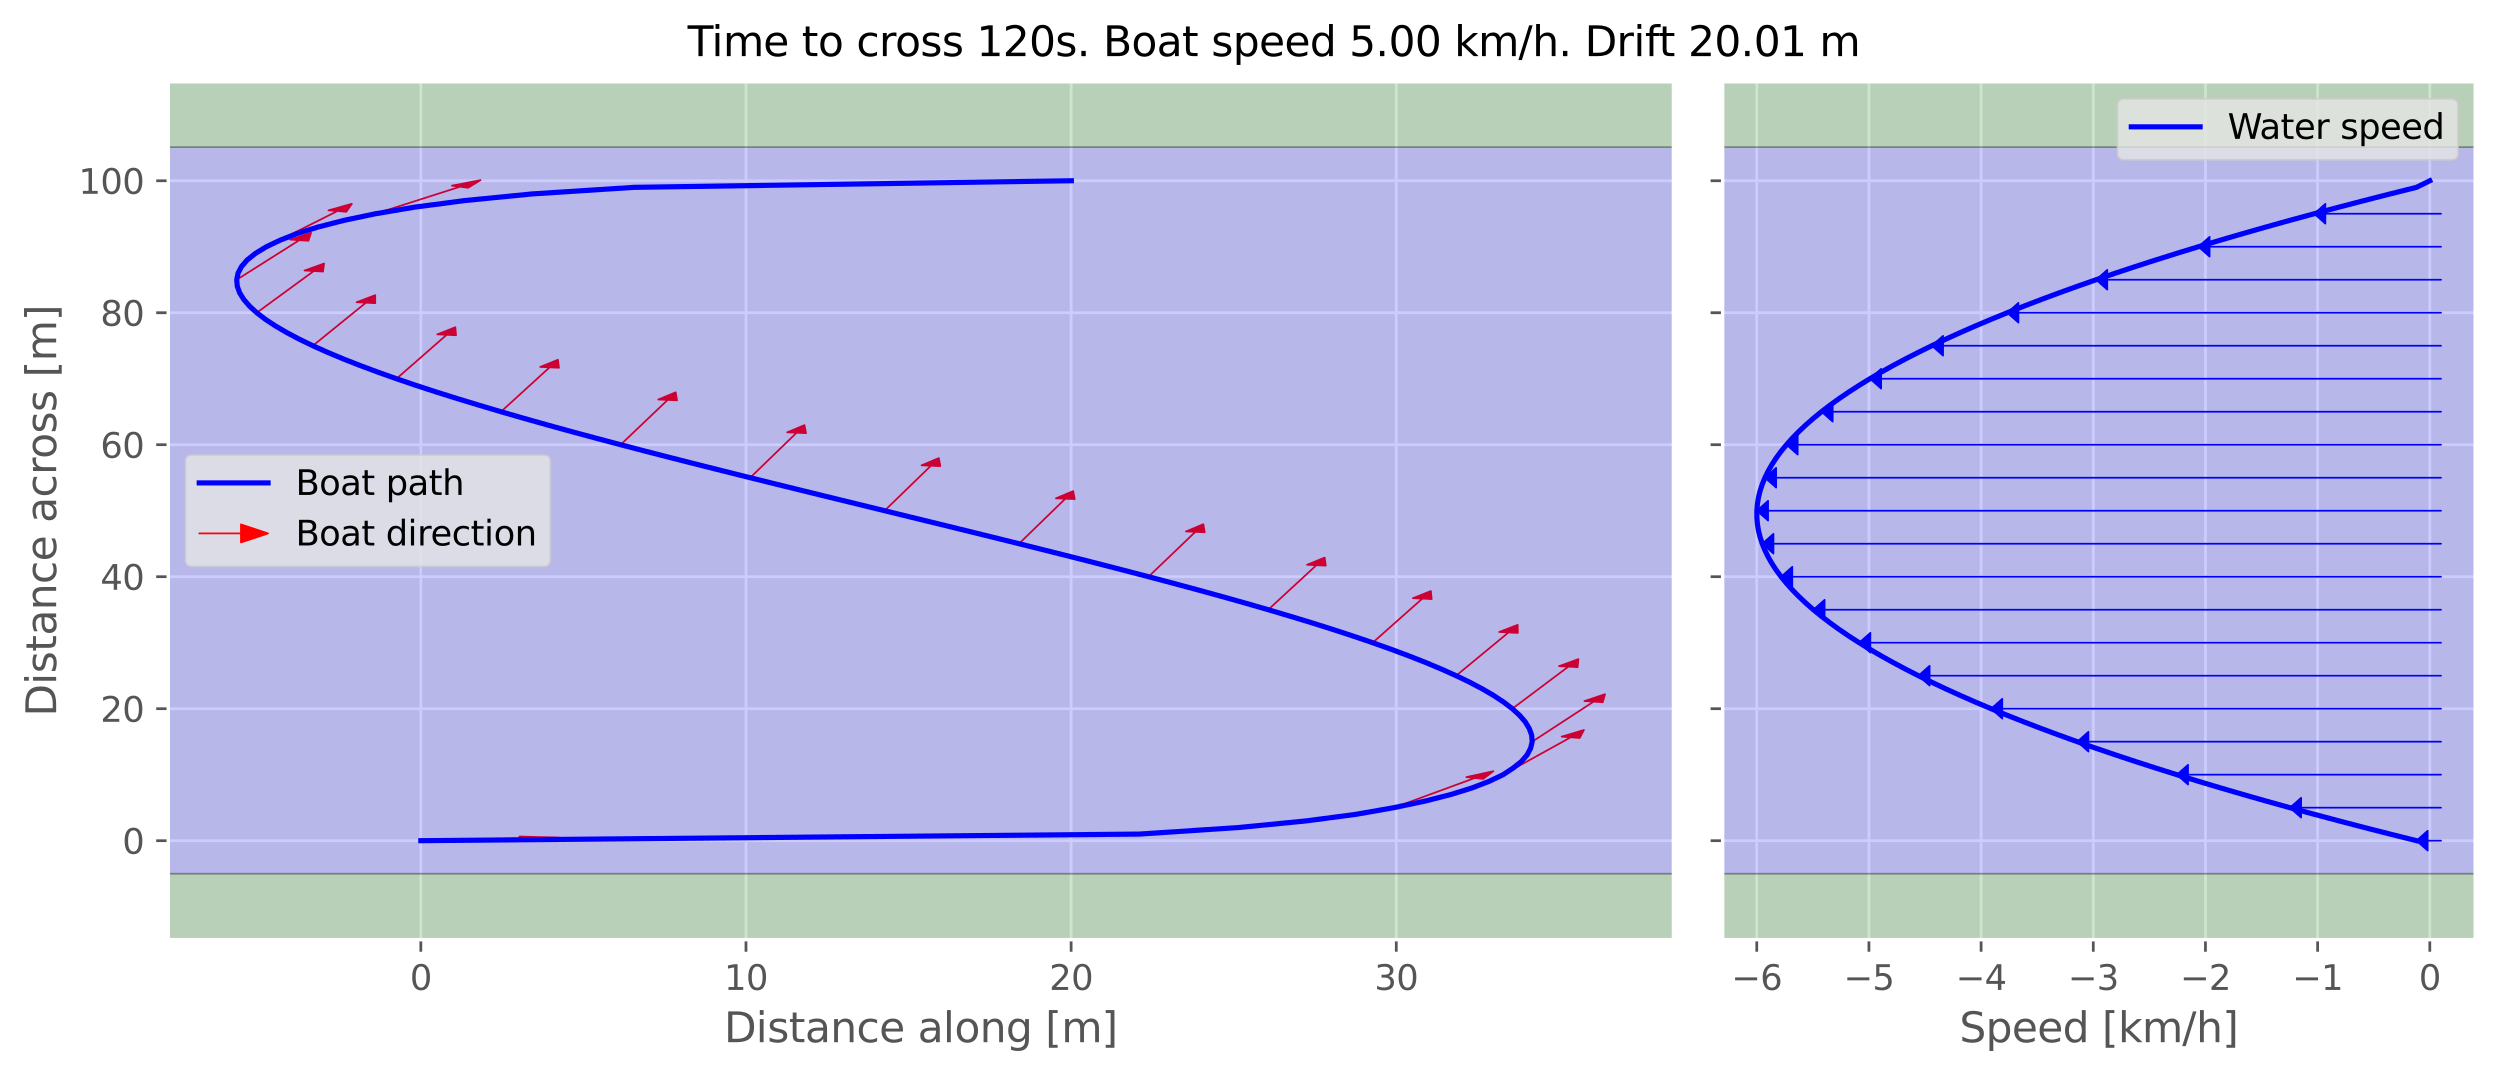 <?xml version="1.0" encoding="utf-8" standalone="no"?>
<!DOCTYPE svg PUBLIC "-//W3C//DTD SVG 1.1//EN"
  "http://www.w3.org/Graphics/SVG/1.1/DTD/svg11.dtd">
<svg xmlns:xlink="http://www.w3.org/1999/xlink" width="726.531pt" height="312.572pt" viewBox="0 0 726.531 312.572" xmlns="http://www.w3.org/2000/svg" version="1.1">
 <defs>
  <style type="text/css">*{stroke-linejoin: round; stroke-linecap: butt}</style>
 </defs>
 <g id="figure_1">
  <g id="patch_1">
   <path d="M 0 312.572 
L 726.531 312.572 
L 726.531 0 
L 0 0 
z
" style="fill: #ffffff"/>
  </g>
  <g id="axes_1">
   <g id="patch_2">
    <path d="M 48.901 273.08 
L 486.321 273.08 
L 486.321 23.76 
L 48.901 23.76 
z
" style="fill: #e5e5e5"/>
   </g>
   <g id="matplotlib.axis_1">
    <g id="xtick_1">
     <g id="line2d_1">
      <path d="M 122.298 273.08 
L 122.298 23.76 
" clip-path="url(#p0be955687f)" style="fill: none; stroke: #ffffff; stroke-width: 0.8; stroke-linecap: square"/>
     </g>
     <g id="line2d_2">
      <defs>
       <path id="m64c117b168" d="M 0 0 
L 0 3.5 
" style="stroke: #555555; stroke-width: 0.8"/>
      </defs>
      <g>
       <use xlink:href="#m64c117b168" x="122.298" y="273.08" style="fill: #555555; stroke: #555555; stroke-width: 0.8"/>
      </g>
     </g>
     <g id="text_1">
      <!-- 0 -->
      <g style="fill: #555555" transform="translate(119.117 287.678) scale(0.1 -0.1)">
       <defs>
        <path id="DejaVuSans-30" d="M 2034 4250 
Q 1547 4250 1301 3770 
Q 1056 3291 1056 2328 
Q 1056 1369 1301 889 
Q 1547 409 2034 409 
Q 2525 409 2770 889 
Q 3016 1369 3016 2328 
Q 3016 3291 2770 3770 
Q 2525 4250 2034 4250 
z
M 2034 4750 
Q 2819 4750 3233 4129 
Q 3647 3509 3647 2328 
Q 3647 1150 3233 529 
Q 2819 -91 2034 -91 
Q 1250 -91 836 529 
Q 422 1150 422 2328 
Q 422 3509 836 4129 
Q 1250 4750 2034 4750 
z
" transform="scale(0.016)"/>
       </defs>
       <use xlink:href="#DejaVuSans-30"/>
      </g>
     </g>
    </g>
    <g id="xtick_2">
     <g id="line2d_3">
      <path d="M 216.79 273.08 
L 216.79 23.76 
" clip-path="url(#p0be955687f)" style="fill: none; stroke: #ffffff; stroke-width: 0.8; stroke-linecap: square"/>
     </g>
     <g id="line2d_4">
      <g>
       <use xlink:href="#m64c117b168" x="216.79" y="273.08" style="fill: #555555; stroke: #555555; stroke-width: 0.8"/>
      </g>
     </g>
     <g id="text_2">
      <!-- 10 -->
      <g style="fill: #555555" transform="translate(210.428 287.678) scale(0.1 -0.1)">
       <defs>
        <path id="DejaVuSans-31" d="M 794 531 
L 1825 531 
L 1825 4091 
L 703 3866 
L 703 4441 
L 1819 4666 
L 2450 4666 
L 2450 531 
L 3481 531 
L 3481 0 
L 794 0 
L 794 531 
z
" transform="scale(0.016)"/>
       </defs>
       <use xlink:href="#DejaVuSans-31"/>
       <use xlink:href="#DejaVuSans-30" x="63.623"/>
      </g>
     </g>
    </g>
    <g id="xtick_3">
     <g id="line2d_5">
      <path d="M 311.282 273.08 
L 311.282 23.76 
" clip-path="url(#p0be955687f)" style="fill: none; stroke: #ffffff; stroke-width: 0.8; stroke-linecap: square"/>
     </g>
     <g id="line2d_6">
      <g>
       <use xlink:href="#m64c117b168" x="311.282" y="273.08" style="fill: #555555; stroke: #555555; stroke-width: 0.8"/>
      </g>
     </g>
     <g id="text_3">
      <!-- 20 -->
      <g style="fill: #555555" transform="translate(304.92 287.678) scale(0.1 -0.1)">
       <defs>
        <path id="DejaVuSans-32" d="M 1228 531 
L 3431 531 
L 3431 0 
L 469 0 
L 469 531 
Q 828 903 1448 1529 
Q 2069 2156 2228 2338 
Q 2531 2678 2651 2914 
Q 2772 3150 2772 3378 
Q 2772 3750 2511 3984 
Q 2250 4219 1831 4219 
Q 1534 4219 1204 4116 
Q 875 4013 500 3803 
L 500 4441 
Q 881 4594 1212 4672 
Q 1544 4750 1819 4750 
Q 2544 4750 2975 4387 
Q 3406 4025 3406 3419 
Q 3406 3131 3298 2873 
Q 3191 2616 2906 2266 
Q 2828 2175 2409 1742 
Q 1991 1309 1228 531 
z
" transform="scale(0.016)"/>
       </defs>
       <use xlink:href="#DejaVuSans-32"/>
       <use xlink:href="#DejaVuSans-30" x="63.623"/>
      </g>
     </g>
    </g>
    <g id="xtick_4">
     <g id="line2d_7">
      <path d="M 405.774 273.08 
L 405.774 23.76 
" clip-path="url(#p0be955687f)" style="fill: none; stroke: #ffffff; stroke-width: 0.8; stroke-linecap: square"/>
     </g>
     <g id="line2d_8">
      <g>
       <use xlink:href="#m64c117b168" x="405.774" y="273.08" style="fill: #555555; stroke: #555555; stroke-width: 0.8"/>
      </g>
     </g>
     <g id="text_4">
      <!-- 30 -->
      <g style="fill: #555555" transform="translate(399.412 287.678) scale(0.1 -0.1)">
       <defs>
        <path id="DejaVuSans-33" d="M 2597 2516 
Q 3050 2419 3304 2112 
Q 3559 1806 3559 1356 
Q 3559 666 3084 287 
Q 2609 -91 1734 -91 
Q 1441 -91 1130 -33 
Q 819 25 488 141 
L 488 750 
Q 750 597 1062 519 
Q 1375 441 1716 441 
Q 2309 441 2620 675 
Q 2931 909 2931 1356 
Q 2931 1769 2642 2001 
Q 2353 2234 1838 2234 
L 1294 2234 
L 1294 2753 
L 1863 2753 
Q 2328 2753 2575 2939 
Q 2822 3125 2822 3475 
Q 2822 3834 2567 4026 
Q 2313 4219 1838 4219 
Q 1578 4219 1281 4162 
Q 984 4106 628 3988 
L 628 4550 
Q 988 4650 1302 4700 
Q 1616 4750 1894 4750 
Q 2613 4750 3031 4423 
Q 3450 4097 3450 3541 
Q 3450 3153 3228 2886 
Q 3006 2619 2597 2516 
z
" transform="scale(0.016)"/>
       </defs>
       <use xlink:href="#DejaVuSans-33"/>
       <use xlink:href="#DejaVuSans-30" x="63.623"/>
      </g>
     </g>
    </g>
    <g id="text_5">
     <!-- Distance along [m] -->
     <g style="fill: #555555" transform="translate(210.41 302.876) scale(0.12 -0.12)">
      <defs>
       <path id="DejaVuSans-44" d="M 1259 4147 
L 1259 519 
L 2022 519 
Q 2988 519 3436 956 
Q 3884 1394 3884 2338 
Q 3884 3275 3436 3711 
Q 2988 4147 2022 4147 
L 1259 4147 
z
M 628 4666 
L 1925 4666 
Q 3281 4666 3915 4102 
Q 4550 3538 4550 2338 
Q 4550 1131 3912 565 
Q 3275 0 1925 0 
L 628 0 
L 628 4666 
z
" transform="scale(0.016)"/>
       <path id="DejaVuSans-69" d="M 603 3500 
L 1178 3500 
L 1178 0 
L 603 0 
L 603 3500 
z
M 603 4863 
L 1178 4863 
L 1178 4134 
L 603 4134 
L 603 4863 
z
" transform="scale(0.016)"/>
       <path id="DejaVuSans-73" d="M 2834 3397 
L 2834 2853 
Q 2591 2978 2328 3040 
Q 2066 3103 1784 3103 
Q 1356 3103 1142 2972 
Q 928 2841 928 2578 
Q 928 2378 1081 2264 
Q 1234 2150 1697 2047 
L 1894 2003 
Q 2506 1872 2764 1633 
Q 3022 1394 3022 966 
Q 3022 478 2636 193 
Q 2250 -91 1575 -91 
Q 1294 -91 989 -36 
Q 684 19 347 128 
L 347 722 
Q 666 556 975 473 
Q 1284 391 1588 391 
Q 1994 391 2212 530 
Q 2431 669 2431 922 
Q 2431 1156 2273 1281 
Q 2116 1406 1581 1522 
L 1381 1569 
Q 847 1681 609 1914 
Q 372 2147 372 2553 
Q 372 3047 722 3315 
Q 1072 3584 1716 3584 
Q 2034 3584 2315 3537 
Q 2597 3491 2834 3397 
z
" transform="scale(0.016)"/>
       <path id="DejaVuSans-74" d="M 1172 4494 
L 1172 3500 
L 2356 3500 
L 2356 3053 
L 1172 3053 
L 1172 1153 
Q 1172 725 1289 603 
Q 1406 481 1766 481 
L 2356 481 
L 2356 0 
L 1766 0 
Q 1100 0 847 248 
Q 594 497 594 1153 
L 594 3053 
L 172 3053 
L 172 3500 
L 594 3500 
L 594 4494 
L 1172 4494 
z
" transform="scale(0.016)"/>
       <path id="DejaVuSans-61" d="M 2194 1759 
Q 1497 1759 1228 1600 
Q 959 1441 959 1056 
Q 959 750 1161 570 
Q 1363 391 1709 391 
Q 2188 391 2477 730 
Q 2766 1069 2766 1631 
L 2766 1759 
L 2194 1759 
z
M 3341 1997 
L 3341 0 
L 2766 0 
L 2766 531 
Q 2569 213 2275 61 
Q 1981 -91 1556 -91 
Q 1019 -91 701 211 
Q 384 513 384 1019 
Q 384 1609 779 1909 
Q 1175 2209 1959 2209 
L 2766 2209 
L 2766 2266 
Q 2766 2663 2505 2880 
Q 2244 3097 1772 3097 
Q 1472 3097 1187 3025 
Q 903 2953 641 2809 
L 641 3341 
Q 956 3463 1253 3523 
Q 1550 3584 1831 3584 
Q 2591 3584 2966 3190 
Q 3341 2797 3341 1997 
z
" transform="scale(0.016)"/>
       <path id="DejaVuSans-6e" d="M 3513 2113 
L 3513 0 
L 2938 0 
L 2938 2094 
Q 2938 2591 2744 2837 
Q 2550 3084 2163 3084 
Q 1697 3084 1428 2787 
Q 1159 2491 1159 1978 
L 1159 0 
L 581 0 
L 581 3500 
L 1159 3500 
L 1159 2956 
Q 1366 3272 1645 3428 
Q 1925 3584 2291 3584 
Q 2894 3584 3203 3211 
Q 3513 2838 3513 2113 
z
" transform="scale(0.016)"/>
       <path id="DejaVuSans-63" d="M 3122 3366 
L 3122 2828 
Q 2878 2963 2633 3030 
Q 2388 3097 2138 3097 
Q 1578 3097 1268 2742 
Q 959 2388 959 1747 
Q 959 1106 1268 751 
Q 1578 397 2138 397 
Q 2388 397 2633 464 
Q 2878 531 3122 666 
L 3122 134 
Q 2881 22 2623 -34 
Q 2366 -91 2075 -91 
Q 1284 -91 818 406 
Q 353 903 353 1747 
Q 353 2603 823 3093 
Q 1294 3584 2113 3584 
Q 2378 3584 2631 3529 
Q 2884 3475 3122 3366 
z
" transform="scale(0.016)"/>
       <path id="DejaVuSans-65" d="M 3597 1894 
L 3597 1613 
L 953 1613 
Q 991 1019 1311 708 
Q 1631 397 2203 397 
Q 2534 397 2845 478 
Q 3156 559 3463 722 
L 3463 178 
Q 3153 47 2828 -22 
Q 2503 -91 2169 -91 
Q 1331 -91 842 396 
Q 353 884 353 1716 
Q 353 2575 817 3079 
Q 1281 3584 2069 3584 
Q 2775 3584 3186 3129 
Q 3597 2675 3597 1894 
z
M 3022 2063 
Q 3016 2534 2758 2815 
Q 2500 3097 2075 3097 
Q 1594 3097 1305 2825 
Q 1016 2553 972 2059 
L 3022 2063 
z
" transform="scale(0.016)"/>
       <path id="DejaVuSans-20" transform="scale(0.016)"/>
       <path id="DejaVuSans-6c" d="M 603 4863 
L 1178 4863 
L 1178 0 
L 603 0 
L 603 4863 
z
" transform="scale(0.016)"/>
       <path id="DejaVuSans-6f" d="M 1959 3097 
Q 1497 3097 1228 2736 
Q 959 2375 959 1747 
Q 959 1119 1226 758 
Q 1494 397 1959 397 
Q 2419 397 2687 759 
Q 2956 1122 2956 1747 
Q 2956 2369 2687 2733 
Q 2419 3097 1959 3097 
z
M 1959 3584 
Q 2709 3584 3137 3096 
Q 3566 2609 3566 1747 
Q 3566 888 3137 398 
Q 2709 -91 1959 -91 
Q 1206 -91 779 398 
Q 353 888 353 1747 
Q 353 2609 779 3096 
Q 1206 3584 1959 3584 
z
" transform="scale(0.016)"/>
       <path id="DejaVuSans-67" d="M 2906 1791 
Q 2906 2416 2648 2759 
Q 2391 3103 1925 3103 
Q 1463 3103 1205 2759 
Q 947 2416 947 1791 
Q 947 1169 1205 825 
Q 1463 481 1925 481 
Q 2391 481 2648 825 
Q 2906 1169 2906 1791 
z
M 3481 434 
Q 3481 -459 3084 -895 
Q 2688 -1331 1869 -1331 
Q 1566 -1331 1297 -1286 
Q 1028 -1241 775 -1147 
L 775 -588 
Q 1028 -725 1275 -790 
Q 1522 -856 1778 -856 
Q 2344 -856 2625 -561 
Q 2906 -266 2906 331 
L 2906 616 
Q 2728 306 2450 153 
Q 2172 0 1784 0 
Q 1141 0 747 490 
Q 353 981 353 1791 
Q 353 2603 747 3093 
Q 1141 3584 1784 3584 
Q 2172 3584 2450 3431 
Q 2728 3278 2906 2969 
L 2906 3500 
L 3481 3500 
L 3481 434 
z
" transform="scale(0.016)"/>
       <path id="DejaVuSans-5b" d="M 550 4863 
L 1875 4863 
L 1875 4416 
L 1125 4416 
L 1125 -397 
L 1875 -397 
L 1875 -844 
L 550 -844 
L 550 4863 
z
" transform="scale(0.016)"/>
       <path id="DejaVuSans-6d" d="M 3328 2828 
Q 3544 3216 3844 3400 
Q 4144 3584 4550 3584 
Q 5097 3584 5394 3201 
Q 5691 2819 5691 2113 
L 5691 0 
L 5113 0 
L 5113 2094 
Q 5113 2597 4934 2840 
Q 4756 3084 4391 3084 
Q 3944 3084 3684 2787 
Q 3425 2491 3425 1978 
L 3425 0 
L 2847 0 
L 2847 2094 
Q 2847 2600 2669 2842 
Q 2491 3084 2119 3084 
Q 1678 3084 1418 2786 
Q 1159 2488 1159 1978 
L 1159 0 
L 581 0 
L 581 3500 
L 1159 3500 
L 1159 2956 
Q 1356 3278 1631 3431 
Q 1906 3584 2284 3584 
Q 2666 3584 2933 3390 
Q 3200 3197 3328 2828 
z
" transform="scale(0.016)"/>
       <path id="DejaVuSans-5d" d="M 1947 4863 
L 1947 -844 
L 622 -844 
L 622 -397 
L 1369 -397 
L 1369 4416 
L 622 4416 
L 622 4863 
L 1947 4863 
z
" transform="scale(0.016)"/>
      </defs>
      <use xlink:href="#DejaVuSans-44"/>
      <use xlink:href="#DejaVuSans-69" x="77.002"/>
      <use xlink:href="#DejaVuSans-73" x="104.785"/>
      <use xlink:href="#DejaVuSans-74" x="156.885"/>
      <use xlink:href="#DejaVuSans-61" x="196.094"/>
      <use xlink:href="#DejaVuSans-6e" x="257.373"/>
      <use xlink:href="#DejaVuSans-63" x="320.752"/>
      <use xlink:href="#DejaVuSans-65" x="375.732"/>
      <use xlink:href="#DejaVuSans-20" x="437.256"/>
      <use xlink:href="#DejaVuSans-61" x="469.043"/>
      <use xlink:href="#DejaVuSans-6c" x="530.322"/>
      <use xlink:href="#DejaVuSans-6f" x="558.105"/>
      <use xlink:href="#DejaVuSans-6e" x="619.287"/>
      <use xlink:href="#DejaVuSans-67" x="682.666"/>
      <use xlink:href="#DejaVuSans-20" x="746.143"/>
      <use xlink:href="#DejaVuSans-5b" x="777.93"/>
      <use xlink:href="#DejaVuSans-6d" x="816.943"/>
      <use xlink:href="#DejaVuSans-5d" x="914.355"/>
     </g>
    </g>
   </g>
   <g id="matplotlib.axis_2">
    <g id="ytick_1">
     <g id="line2d_9">
      <path d="M 48.901 244.312 
L 486.321 244.312 
" clip-path="url(#p0be955687f)" style="fill: none; stroke: #ffffff; stroke-width: 0.8; stroke-linecap: square"/>
     </g>
     <g id="line2d_10">
      <defs>
       <path id="m2082b0591f" d="M 0 0 
L -3.5 0 
" style="stroke: #555555; stroke-width: 0.8"/>
      </defs>
      <g>
       <use xlink:href="#m2082b0591f" x="48.901" y="244.312" style="fill: #555555; stroke: #555555; stroke-width: 0.8"/>
      </g>
     </g>
     <g id="text_6">
      <!-- 0 -->
      <g style="fill: #555555" transform="translate(35.539 248.112) scale(0.1 -0.1)">
       <use xlink:href="#DejaVuSans-30"/>
      </g>
     </g>
    </g>
    <g id="ytick_2">
     <g id="line2d_11">
      <path d="M 48.901 205.955 
L 486.321 205.955 
" clip-path="url(#p0be955687f)" style="fill: none; stroke: #ffffff; stroke-width: 0.8; stroke-linecap: square"/>
     </g>
     <g id="line2d_12">
      <g>
       <use xlink:href="#m2082b0591f" x="48.901" y="205.955" style="fill: #555555; stroke: #555555; stroke-width: 0.8"/>
      </g>
     </g>
     <g id="text_7">
      <!-- 20 -->
      <g style="fill: #555555" transform="translate(29.176 209.755) scale(0.1 -0.1)">
       <use xlink:href="#DejaVuSans-32"/>
       <use xlink:href="#DejaVuSans-30" x="63.623"/>
      </g>
     </g>
    </g>
    <g id="ytick_3">
     <g id="line2d_13">
      <path d="M 48.901 167.598 
L 486.321 167.598 
" clip-path="url(#p0be955687f)" style="fill: none; stroke: #ffffff; stroke-width: 0.8; stroke-linecap: square"/>
     </g>
     <g id="line2d_14">
      <g>
       <use xlink:href="#m2082b0591f" x="48.901" y="167.598" style="fill: #555555; stroke: #555555; stroke-width: 0.8"/>
      </g>
     </g>
     <g id="text_8">
      <!-- 40 -->
      <g style="fill: #555555" transform="translate(29.176 171.398) scale(0.1 -0.1)">
       <defs>
        <path id="DejaVuSans-34" d="M 2419 4116 
L 825 1625 
L 2419 1625 
L 2419 4116 
z
M 2253 4666 
L 3047 4666 
L 3047 1625 
L 3713 1625 
L 3713 1100 
L 3047 1100 
L 3047 0 
L 2419 0 
L 2419 1100 
L 313 1100 
L 313 1709 
L 2253 4666 
z
" transform="scale(0.016)"/>
       </defs>
       <use xlink:href="#DejaVuSans-34"/>
       <use xlink:href="#DejaVuSans-30" x="63.623"/>
      </g>
     </g>
    </g>
    <g id="ytick_4">
     <g id="line2d_15">
      <path d="M 48.901 129.242 
L 486.321 129.242 
" clip-path="url(#p0be955687f)" style="fill: none; stroke: #ffffff; stroke-width: 0.8; stroke-linecap: square"/>
     </g>
     <g id="line2d_16">
      <g>
       <use xlink:href="#m2082b0591f" x="48.901" y="129.242" style="fill: #555555; stroke: #555555; stroke-width: 0.8"/>
      </g>
     </g>
     <g id="text_9">
      <!-- 60 -->
      <g style="fill: #555555" transform="translate(29.176 133.041) scale(0.1 -0.1)">
       <defs>
        <path id="DejaVuSans-36" d="M 2113 2584 
Q 1688 2584 1439 2293 
Q 1191 2003 1191 1497 
Q 1191 994 1439 701 
Q 1688 409 2113 409 
Q 2538 409 2786 701 
Q 3034 994 3034 1497 
Q 3034 2003 2786 2293 
Q 2538 2584 2113 2584 
z
M 3366 4563 
L 3366 3988 
Q 3128 4100 2886 4159 
Q 2644 4219 2406 4219 
Q 1781 4219 1451 3797 
Q 1122 3375 1075 2522 
Q 1259 2794 1537 2939 
Q 1816 3084 2150 3084 
Q 2853 3084 3261 2657 
Q 3669 2231 3669 1497 
Q 3669 778 3244 343 
Q 2819 -91 2113 -91 
Q 1303 -91 875 529 
Q 447 1150 447 2328 
Q 447 3434 972 4092 
Q 1497 4750 2381 4750 
Q 2619 4750 2861 4703 
Q 3103 4656 3366 4563 
z
" transform="scale(0.016)"/>
       </defs>
       <use xlink:href="#DejaVuSans-36"/>
       <use xlink:href="#DejaVuSans-30" x="63.623"/>
      </g>
     </g>
    </g>
    <g id="ytick_5">
     <g id="line2d_17">
      <path d="M 48.901 90.885 
L 486.321 90.885 
" clip-path="url(#p0be955687f)" style="fill: none; stroke: #ffffff; stroke-width: 0.8; stroke-linecap: square"/>
     </g>
     <g id="line2d_18">
      <g>
       <use xlink:href="#m2082b0591f" x="48.901" y="90.885" style="fill: #555555; stroke: #555555; stroke-width: 0.8"/>
      </g>
     </g>
     <g id="text_10">
      <!-- 80 -->
      <g style="fill: #555555" transform="translate(29.176 94.684) scale(0.1 -0.1)">
       <defs>
        <path id="DejaVuSans-38" d="M 2034 2216 
Q 1584 2216 1326 1975 
Q 1069 1734 1069 1313 
Q 1069 891 1326 650 
Q 1584 409 2034 409 
Q 2484 409 2743 651 
Q 3003 894 3003 1313 
Q 3003 1734 2745 1975 
Q 2488 2216 2034 2216 
z
M 1403 2484 
Q 997 2584 770 2862 
Q 544 3141 544 3541 
Q 544 4100 942 4425 
Q 1341 4750 2034 4750 
Q 2731 4750 3128 4425 
Q 3525 4100 3525 3541 
Q 3525 3141 3298 2862 
Q 3072 2584 2669 2484 
Q 3125 2378 3379 2068 
Q 3634 1759 3634 1313 
Q 3634 634 3220 271 
Q 2806 -91 2034 -91 
Q 1263 -91 848 271 
Q 434 634 434 1313 
Q 434 1759 690 2068 
Q 947 2378 1403 2484 
z
M 1172 3481 
Q 1172 3119 1398 2916 
Q 1625 2713 2034 2713 
Q 2441 2713 2670 2916 
Q 2900 3119 2900 3481 
Q 2900 3844 2670 4047 
Q 2441 4250 2034 4250 
Q 1625 4250 1398 4047 
Q 1172 3844 1172 3481 
z
" transform="scale(0.016)"/>
       </defs>
       <use xlink:href="#DejaVuSans-38"/>
       <use xlink:href="#DejaVuSans-30" x="63.623"/>
      </g>
     </g>
    </g>
    <g id="ytick_6">
     <g id="line2d_19">
      <path d="M 48.901 52.528 
L 486.321 52.528 
" clip-path="url(#p0be955687f)" style="fill: none; stroke: #ffffff; stroke-width: 0.8; stroke-linecap: square"/>
     </g>
     <g id="line2d_20">
      <g>
       <use xlink:href="#m2082b0591f" x="48.901" y="52.528" style="fill: #555555; stroke: #555555; stroke-width: 0.8"/>
      </g>
     </g>
     <g id="text_11">
      <!-- 100 -->
      <g style="fill: #555555" transform="translate(22.814 56.327) scale(0.1 -0.1)">
       <use xlink:href="#DejaVuSans-31"/>
       <use xlink:href="#DejaVuSans-30" x="63.623"/>
       <use xlink:href="#DejaVuSans-30" x="127.246"/>
      </g>
     </g>
    </g>
    <g id="text_12">
     <!-- Distance across [m] -->
     <g style="fill: #555555" transform="translate(16.318 208.225) rotate(-90) scale(0.12 -0.12)">
      <defs>
       <path id="DejaVuSans-72" d="M 2631 2963 
Q 2534 3019 2420 3045 
Q 2306 3072 2169 3072 
Q 1681 3072 1420 2755 
Q 1159 2438 1159 1844 
L 1159 0 
L 581 0 
L 581 3500 
L 1159 3500 
L 1159 2956 
Q 1341 3275 1631 3429 
Q 1922 3584 2338 3584 
Q 2397 3584 2469 3576 
Q 2541 3569 2628 3553 
L 2631 2963 
z
" transform="scale(0.016)"/>
      </defs>
      <use xlink:href="#DejaVuSans-44"/>
      <use xlink:href="#DejaVuSans-69" x="77.002"/>
      <use xlink:href="#DejaVuSans-73" x="104.785"/>
      <use xlink:href="#DejaVuSans-74" x="156.885"/>
      <use xlink:href="#DejaVuSans-61" x="196.094"/>
      <use xlink:href="#DejaVuSans-6e" x="257.373"/>
      <use xlink:href="#DejaVuSans-63" x="320.752"/>
      <use xlink:href="#DejaVuSans-65" x="375.732"/>
      <use xlink:href="#DejaVuSans-20" x="437.256"/>
      <use xlink:href="#DejaVuSans-61" x="469.043"/>
      <use xlink:href="#DejaVuSans-63" x="530.322"/>
      <use xlink:href="#DejaVuSans-72" x="585.303"/>
      <use xlink:href="#DejaVuSans-6f" x="624.166"/>
      <use xlink:href="#DejaVuSans-73" x="685.348"/>
      <use xlink:href="#DejaVuSans-73" x="737.447"/>
      <use xlink:href="#DejaVuSans-20" x="789.547"/>
      <use xlink:href="#DejaVuSans-5b" x="821.334"/>
      <use xlink:href="#DejaVuSans-6d" x="860.348"/>
      <use xlink:href="#DejaVuSans-5d" x="957.76"/>
     </g>
    </g>
   </g>
   <g id="patch_3">
    <path d="M 162.38 243.41 
L 151.568 244.225 
L 151.26 243.662 
L 122.299 244.313 
L 122.298 244.311 
L 151.259 243.66 
L 150.951 243.096 
z
" clip-path="url(#p0be955687f)" style="fill: #ff0000; stroke: #ff0000; stroke-width: 0.5; stroke-linejoin: miter"/>
   </g>
   <g id="patch_4">
    <path d="M 434.002 224.114 
L 431.027 226.376 
L 428.584 226.101 
L 405.049 234.724 
L 405.041 234.723 
L 428.576 226.1 
L 426.133 225.826 
z
" clip-path="url(#p0be955687f)" style="fill: #ff0000; stroke: #ff0000; stroke-width: 0.5; stroke-linejoin: miter"/>
   </g>
   <g id="patch_5">
    <path d="M 460.312 212.14 
L 459.083 214.468 
L 456.462 214.272 
L 436.822 225.134 
L 436.813 225.134 
L 456.453 214.272 
L 453.832 214.076 
z
" clip-path="url(#p0be955687f)" style="fill: #ff0000; stroke: #ff0000; stroke-width: 0.5; stroke-linejoin: miter"/>
   </g>
   <g id="patch_6">
    <path d="M 466.439 201.736 
L 465.786 204.073 
L 463.119 203.905 
L 445.279 215.545 
L 445.27 215.544 
L 463.11 203.905 
L 460.444 203.736 
z
" clip-path="url(#p0be955687f)" style="fill: #ff0000; stroke: #ff0000; stroke-width: 0.5; stroke-linejoin: miter"/>
   </g>
   <g id="patch_7">
    <path d="M 458.702 191.546 
L 458.48 193.887 
L 455.784 193.738 
L 439.499 205.956 
L 439.49 205.955 
L 455.775 193.738 
L 453.08 193.59 
z
" clip-path="url(#p0be955687f)" style="fill: #ff0000; stroke: #ff0000; stroke-width: 0.5; stroke-linejoin: miter"/>
   </g>
   <g id="patch_8">
    <path d="M 441.059 181.593 
L 441.105 183.933 
L 438.393 183.798 
L 423.173 196.366 
L 423.164 196.366 
L 438.384 183.798 
L 435.673 183.662 
z
" clip-path="url(#p0be955687f)" style="fill: #ff0000; stroke: #ff0000; stroke-width: 0.5; stroke-linejoin: miter"/>
   </g>
   <g id="patch_9">
    <path d="M 415.83 171.756 
L 416.062 174.096 
L 413.34 173.97 
L 398.907 186.777 
L 398.898 186.777 
L 413.331 173.97 
L 410.608 173.843 
z
" clip-path="url(#p0be955687f)" style="fill: #ff0000; stroke: #ff0000; stroke-width: 0.5; stroke-linejoin: miter"/>
   </g>
   <g id="patch_10">
    <path d="M 384.958 162.04 
L 385.288 164.379 
L 382.561 164.258 
L 368.557 177.188 
L 368.548 177.187 
L 382.551 164.257 
L 379.824 164.136 
z
" clip-path="url(#p0be955687f)" style="fill: #ff0000; stroke: #ff0000; stroke-width: 0.5; stroke-linejoin: miter"/>
   </g>
   <g id="patch_11">
    <path d="M 349.702 152.341 
L 350.117 154.68 
L 347.386 154.562 
L 333.766 167.599 
L 333.757 167.598 
L 347.376 154.562 
L 344.645 154.444 
z
" clip-path="url(#p0be955687f)" style="fill: #ff0000; stroke: #ff0000; stroke-width: 0.5; stroke-linejoin: miter"/>
   </g>
   <g id="patch_12">
    <path d="M 311.885 142.71 
L 312.333 145.049 
L 309.6 144.933 
L 296.13 158.009 
L 296.12 158.009 
L 309.59 144.933 
L 306.857 144.817 
z
" clip-path="url(#p0be955687f)" style="fill: #ff0000; stroke: #ff0000; stroke-width: 0.5; stroke-linejoin: miter"/>
   </g>
   <g id="patch_13">
    <path d="M 272.833 133.124 
L 273.279 135.463 
L 270.546 135.347 
L 257.066 148.42 
L 257.056 148.42 
L 270.537 135.346 
L 267.804 135.23 
z
" clip-path="url(#p0be955687f)" style="fill: #ff0000; stroke: #ff0000; stroke-width: 0.5; stroke-linejoin: miter"/>
   </g>
   <g id="patch_14">
    <path d="M 233.794 123.538 
L 234.238 125.877 
L 231.504 125.761 
L 218.011 138.831 
L 218.002 138.831 
L 231.495 125.76 
L 228.762 125.644 
z
" clip-path="url(#p0be955687f)" style="fill: #ff0000; stroke: #ff0000; stroke-width: 0.5; stroke-linejoin: miter"/>
   </g>
   <g id="patch_15">
    <path d="M 196.363 113.999 
L 196.767 116.338 
L 194.036 116.22 
L 180.363 129.242 
L 180.353 129.241 
L 194.026 116.22 
L 191.295 116.102 
z
" clip-path="url(#p0be955687f)" style="fill: #ff0000; stroke: #ff0000; stroke-width: 0.5; stroke-linejoin: miter"/>
   </g>
   <g id="patch_16">
    <path d="M 162.147 104.541 
L 162.448 106.881 
L 159.722 106.758 
L 145.591 119.653 
L 145.582 119.652 
L 159.713 106.758 
L 156.987 106.635 
z
" clip-path="url(#p0be955687f)" style="fill: #ff0000; stroke: #ff0000; stroke-width: 0.5; stroke-linejoin: miter"/>
   </g>
   <g id="patch_17">
    <path d="M 132.33 95.09 
L 132.526 97.43 
L 129.806 97.302 
L 115.217 110.063 
L 115.208 110.063 
L 129.797 97.302 
L 127.076 97.174 
z
" clip-path="url(#p0be955687f)" style="fill: #ff0000; stroke: #ff0000; stroke-width: 0.5; stroke-linejoin: miter"/>
   </g>
   <g id="patch_18">
    <path d="M 109.054 85.769 
L 109.049 88.109 
L 106.34 87.972 
L 90.912 100.474 
L 90.903 100.474 
L 106.331 87.971 
L 103.622 87.834 
z
" clip-path="url(#p0be955687f)" style="fill: #ff0000; stroke: #ff0000; stroke-width: 0.5; stroke-linejoin: miter"/>
   </g>
   <g id="patch_19">
    <path d="M 94.175 76.58 
L 93.878 78.92 
L 91.187 78.768 
L 74.616 90.885 
L 74.607 90.884 
L 91.178 78.768 
L 88.487 78.616 
z
" clip-path="url(#p0be955687f)" style="fill: #ff0000; stroke: #ff0000; stroke-width: 0.5; stroke-linejoin: miter"/>
   </g>
   <g id="patch_20">
    <path d="M 90.4 67.635 
L 89.643 69.971 
L 86.984 69.798 
L 68.793 81.296 
L 68.784 81.295 
L 86.975 69.797 
L 84.316 69.624 
z
" clip-path="url(#p0be955687f)" style="fill: #ff0000; stroke: #ff0000; stroke-width: 0.5; stroke-linejoin: miter"/>
   </g>
   <g id="patch_21">
    <path d="M 102.242 59.232 
L 100.644 61.55 
L 98.055 61.338 
L 77.414 71.707 
L 77.405 71.706 
L 98.046 61.337 
L 95.457 61.124 
z
" clip-path="url(#p0be955687f)" style="fill: #ff0000; stroke: #ff0000; stroke-width: 0.5; stroke-linejoin: miter"/>
   </g>
   <g id="patch_22">
    <path d="M 139.669 52.347 
L 136.036 54.569 
L 133.678 54.265 
L 109.127 62.117 
L 109.119 62.116 
L 133.67 54.264 
L 131.313 53.96 
z
" clip-path="url(#p0be955687f)" style="fill: #ff0000; stroke: #ff0000; stroke-width: 0.5; stroke-linejoin: miter"/>
   </g>
   <g id="patch_23">
    <path d="M 48.901 253.912 
L 486.321 253.912 
L 486.321 42.749 
L 48.901 42.749 
z
" clip-path="url(#p0be955687f)" style="fill: #0000ff; opacity: 0.2; stroke: #000000; stroke-width: 0.5; stroke-linejoin: miter"/>
   </g>
   <g id="patch_24">
    <path d="M 48.901 253.912 
L 486.321 253.912 
L 486.321 282.679 
L 48.901 282.679 
z
" clip-path="url(#p0be955687f)" style="fill: #008000; opacity: 0.2; stroke: #000000; stroke-width: 0.5; stroke-linejoin: miter"/>
   </g>
   <g id="patch_25">
    <path d="M 48.901 42.749 
L 486.321 42.749 
L 486.321 13.981 
L 48.901 13.981 
z
" clip-path="url(#p0be955687f)" style="fill: #008000; opacity: 0.2; stroke: #000000; stroke-width: 0.5; stroke-linejoin: miter"/>
   </g>
   <g id="line2d_21">
    <path d="M 122.298 244.312 
L 331.117 242.394 
L 360.077 240.477 
L 379.617 238.559 
L 394.125 236.641 
L 405.045 234.723 
L 414.147 232.805 
L 421.66 230.887 
L 427.819 228.97 
L 432.784 227.052 
L 436.817 225.134 
L 439.726 223.216 
L 442.143 221.298 
L 443.798 219.38 
L 444.803 217.462 
L 445.275 215.545 
L 445.116 213.627 
L 444.416 211.709 
L 443.263 209.791 
L 441.597 207.873 
L 439.495 205.955 
L 436.976 204.038 
L 434.072 202.12 
L 430.783 200.202 
L 427.159 198.284 
L 423.169 196.366 
L 418.874 194.448 
L 414.305 192.53 
L 409.422 190.613 
L 404.287 188.695 
L 398.903 186.777 
L 393.241 184.859 
L 387.384 182.941 
L 381.312 181.023 
L 375.012 179.106 
L 368.552 177.188 
L 361.905 175.27 
L 355.083 173.352 
L 348.114 171.434 
L 340.995 169.516 
L 333.762 167.598 
L 326.41 165.681 
L 318.962 163.763 
L 311.437 161.845 
L 303.814 159.927 
L 296.125 158.009 
L 288.382 156.091 
L 280.591 154.174 
L 272.753 152.256 
L 264.905 150.338 
L 257.061 148.42 
L 249.218 146.502 
L 241.358 144.584 
L 233.545 142.666 
L 225.754 140.749 
L 218.007 138.831 
L 210.32 136.913 
L 202.698 134.995 
L 195.146 133.077 
L 187.689 131.159 
L 180.358 129.242 
L 173.121 127.324 
L 166.015 125.406 
L 159.053 123.488 
L 152.233 121.57 
L 145.586 119.652 
L 139.124 117.734 
L 132.826 115.817 
L 126.724 113.899 
L 120.837 111.981 
L 115.212 110.063 
L 109.8 108.145 
L 104.649 106.227 
L 99.773 104.31 
L 95.192 102.392 
L 90.907 100.474 
L 86.938 98.556 
L 83.322 96.638 
L 80.037 94.72 
L 77.12 92.802 
L 74.611 90.885 
L 72.518 88.967 
L 70.855 87.049 
L 69.66 85.131 
L 68.961 83.213 
L 68.788 81.295 
L 69.183 79.378 
L 70.184 77.46 
L 71.842 75.542 
L 74.256 73.624 
L 77.409 71.706 
L 81.438 69.788 
L 86.347 67.87 
L 92.504 65.953 
L 99.982 64.035 
L 109.123 62.117 
L 120.508 60.199 
L 135.09 58.281 
L 154.535 56.363 
L 184.245 54.446 
L 311.353 52.528 
" clip-path="url(#p0be955687f)" style="fill: none; stroke: #0000ff; stroke-width: 1.5; stroke-linecap: square"/>
   </g>
   <g id="patch_26">
    <path d="M 48.901 273.08 
L 48.901 23.76 
" style="fill: none; stroke: #ffffff; stroke-linejoin: miter; stroke-linecap: square"/>
   </g>
   <g id="patch_27">
    <path d="M 486.321 273.08 
L 486.321 23.76 
" style="fill: none; stroke: #ffffff; stroke-linejoin: miter; stroke-linecap: square"/>
   </g>
   <g id="patch_28">
    <path d="M 48.901 273.08 
L 486.321 273.08 
" style="fill: none; stroke: #ffffff; stroke-linejoin: miter; stroke-linecap: square"/>
   </g>
   <g id="patch_29">
    <path d="M 48.901 23.76 
L 486.321 23.76 
" style="fill: none; stroke: #ffffff; stroke-linejoin: miter; stroke-linecap: square"/>
   </g>
   <g id="legend_1">
    <g id="patch_30">
     <path d="M 55.901 164.598 
L 157.926 164.598 
Q 159.926 164.598 159.926 162.598 
L 159.926 134.242 
Q 159.926 132.242 157.926 132.242 
L 55.901 132.242 
Q 53.901 132.242 53.901 134.242 
L 53.901 162.598 
Q 53.901 164.598 55.901 164.598 
z
" style="fill: #e5e5e5; opacity: 0.8; stroke: #cccccc; stroke-width: 0.5; stroke-linejoin: miter"/>
    </g>
    <g id="line2d_22">
     <path d="M 57.901 140.34 
L 67.901 140.34 
L 77.901 140.34 
" style="fill: none; stroke: #0000ff; stroke-width: 1.5; stroke-linecap: square"/>
    </g>
    <g id="text_13">
     <!-- Boat path -->
     <g transform="translate(85.901 143.84) scale(0.1 -0.1)">
      <defs>
       <path id="DejaVuSans-42" d="M 1259 2228 
L 1259 519 
L 2272 519 
Q 2781 519 3026 730 
Q 3272 941 3272 1375 
Q 3272 1813 3026 2020 
Q 2781 2228 2272 2228 
L 1259 2228 
z
M 1259 4147 
L 1259 2741 
L 2194 2741 
Q 2656 2741 2882 2914 
Q 3109 3088 3109 3444 
Q 3109 3797 2882 3972 
Q 2656 4147 2194 4147 
L 1259 4147 
z
M 628 4666 
L 2241 4666 
Q 2963 4666 3353 4366 
Q 3744 4066 3744 3513 
Q 3744 3084 3544 2831 
Q 3344 2578 2956 2516 
Q 3422 2416 3680 2098 
Q 3938 1781 3938 1306 
Q 3938 681 3513 340 
Q 3088 0 2303 0 
L 628 0 
L 628 4666 
z
" transform="scale(0.016)"/>
       <path id="DejaVuSans-70" d="M 1159 525 
L 1159 -1331 
L 581 -1331 
L 581 3500 
L 1159 3500 
L 1159 2969 
Q 1341 3281 1617 3432 
Q 1894 3584 2278 3584 
Q 2916 3584 3314 3078 
Q 3713 2572 3713 1747 
Q 3713 922 3314 415 
Q 2916 -91 2278 -91 
Q 1894 -91 1617 61 
Q 1341 213 1159 525 
z
M 3116 1747 
Q 3116 2381 2855 2742 
Q 2594 3103 2138 3103 
Q 1681 3103 1420 2742 
Q 1159 2381 1159 1747 
Q 1159 1113 1420 752 
Q 1681 391 2138 391 
Q 2594 391 2855 752 
Q 3116 1113 3116 1747 
z
" transform="scale(0.016)"/>
       <path id="DejaVuSans-68" d="M 3513 2113 
L 3513 0 
L 2938 0 
L 2938 2094 
Q 2938 2591 2744 2837 
Q 2550 3084 2163 3084 
Q 1697 3084 1428 2787 
Q 1159 2491 1159 1978 
L 1159 0 
L 581 0 
L 581 4863 
L 1159 4863 
L 1159 2956 
Q 1366 3272 1645 3428 
Q 1925 3584 2291 3584 
Q 2894 3584 3203 3211 
Q 3513 2838 3513 2113 
z
" transform="scale(0.016)"/>
      </defs>
      <use xlink:href="#DejaVuSans-42"/>
      <use xlink:href="#DejaVuSans-6f" x="68.604"/>
      <use xlink:href="#DejaVuSans-61" x="129.785"/>
      <use xlink:href="#DejaVuSans-74" x="191.064"/>
      <use xlink:href="#DejaVuSans-20" x="230.273"/>
      <use xlink:href="#DejaVuSans-70" x="262.061"/>
      <use xlink:href="#DejaVuSans-61" x="325.537"/>
      <use xlink:href="#DejaVuSans-74" x="386.816"/>
      <use xlink:href="#DejaVuSans-68" x="426.025"/>
     </g>
    </g>
    <g id="patch_31">
     <path d="M 77.901 155.018 
L 70.026 157.643 
L 70.026 155.019 
L 57.901 155.019 
L 57.901 155.018 
L 70.026 155.018 
L 70.026 152.393 
z
" style="fill: #ff0000; stroke: #ff0000; stroke-width: 0.5; stroke-linejoin: miter"/>
    </g>
    <g id="text_14">
     <!-- Boat direction -->
     <g transform="translate(85.901 158.518) scale(0.1 -0.1)">
      <defs>
       <path id="DejaVuSans-64" d="M 2906 2969 
L 2906 4863 
L 3481 4863 
L 3481 0 
L 2906 0 
L 2906 525 
Q 2725 213 2448 61 
Q 2172 -91 1784 -91 
Q 1150 -91 751 415 
Q 353 922 353 1747 
Q 353 2572 751 3078 
Q 1150 3584 1784 3584 
Q 2172 3584 2448 3432 
Q 2725 3281 2906 2969 
z
M 947 1747 
Q 947 1113 1208 752 
Q 1469 391 1925 391 
Q 2381 391 2643 752 
Q 2906 1113 2906 1747 
Q 2906 2381 2643 2742 
Q 2381 3103 1925 3103 
Q 1469 3103 1208 2742 
Q 947 2381 947 1747 
z
" transform="scale(0.016)"/>
      </defs>
      <use xlink:href="#DejaVuSans-42"/>
      <use xlink:href="#DejaVuSans-6f" x="68.604"/>
      <use xlink:href="#DejaVuSans-61" x="129.785"/>
      <use xlink:href="#DejaVuSans-74" x="191.064"/>
      <use xlink:href="#DejaVuSans-20" x="230.273"/>
      <use xlink:href="#DejaVuSans-64" x="262.061"/>
      <use xlink:href="#DejaVuSans-69" x="325.537"/>
      <use xlink:href="#DejaVuSans-72" x="353.32"/>
      <use xlink:href="#DejaVuSans-65" x="392.184"/>
      <use xlink:href="#DejaVuSans-63" x="453.707"/>
      <use xlink:href="#DejaVuSans-74" x="508.688"/>
      <use xlink:href="#DejaVuSans-69" x="547.896"/>
      <use xlink:href="#DejaVuSans-6f" x="575.68"/>
      <use xlink:href="#DejaVuSans-6e" x="636.861"/>
     </g>
    </g>
   </g>
  </g>
  <g id="axes_2">
   <g id="patch_32">
    <path d="M 500.621 273.08 
L 719.331 273.08 
L 719.331 23.76 
L 500.621 23.76 
z
" style="fill: #e5e5e5"/>
   </g>
   <g id="matplotlib.axis_3">
    <g id="xtick_5">
     <g id="line2d_23">
      <path d="M 510.537 273.08 
L 510.537 23.76 
" clip-path="url(#p657e86491b)" style="fill: none; stroke: #ffffff; stroke-width: 0.8; stroke-linecap: square"/>
     </g>
     <g id="line2d_24">
      <g>
       <use xlink:href="#m64c117b168" x="510.537" y="273.08" style="fill: #555555; stroke: #555555; stroke-width: 0.8"/>
      </g>
     </g>
     <g id="text_15">
      <!-- −6 -->
      <g style="fill: #555555" transform="translate(503.165 287.678) scale(0.1 -0.1)">
       <defs>
        <path id="DejaVuSans-2212" d="M 678 2272 
L 4684 2272 
L 4684 1741 
L 678 1741 
L 678 2272 
z
" transform="scale(0.016)"/>
       </defs>
       <use xlink:href="#DejaVuSans-2212"/>
       <use xlink:href="#DejaVuSans-36" x="83.789"/>
      </g>
     </g>
    </g>
    <g id="xtick_6">
     <g id="line2d_25">
      <path d="M 543.135 273.08 
L 543.135 23.76 
" clip-path="url(#p657e86491b)" style="fill: none; stroke: #ffffff; stroke-width: 0.8; stroke-linecap: square"/>
     </g>
     <g id="line2d_26">
      <g>
       <use xlink:href="#m64c117b168" x="543.135" y="273.08" style="fill: #555555; stroke: #555555; stroke-width: 0.8"/>
      </g>
     </g>
     <g id="text_16">
      <!-- −5 -->
      <g style="fill: #555555" transform="translate(535.764 287.678) scale(0.1 -0.1)">
       <defs>
        <path id="DejaVuSans-35" d="M 691 4666 
L 3169 4666 
L 3169 4134 
L 1269 4134 
L 1269 2991 
Q 1406 3038 1543 3061 
Q 1681 3084 1819 3084 
Q 2600 3084 3056 2656 
Q 3513 2228 3513 1497 
Q 3513 744 3044 326 
Q 2575 -91 1722 -91 
Q 1428 -91 1123 -41 
Q 819 9 494 109 
L 494 744 
Q 775 591 1075 516 
Q 1375 441 1709 441 
Q 2250 441 2565 725 
Q 2881 1009 2881 1497 
Q 2881 1984 2565 2268 
Q 2250 2553 1709 2553 
Q 1456 2553 1204 2497 
Q 953 2441 691 2322 
L 691 4666 
z
" transform="scale(0.016)"/>
       </defs>
       <use xlink:href="#DejaVuSans-2212"/>
       <use xlink:href="#DejaVuSans-35" x="83.789"/>
      </g>
     </g>
    </g>
    <g id="xtick_7">
     <g id="line2d_27">
      <path d="M 575.734 273.08 
L 575.734 23.76 
" clip-path="url(#p657e86491b)" style="fill: none; stroke: #ffffff; stroke-width: 0.8; stroke-linecap: square"/>
     </g>
     <g id="line2d_28">
      <g>
       <use xlink:href="#m64c117b168" x="575.734" y="273.08" style="fill: #555555; stroke: #555555; stroke-width: 0.8"/>
      </g>
     </g>
     <g id="text_17">
      <!-- −4 -->
      <g style="fill: #555555" transform="translate(568.363 287.678) scale(0.1 -0.1)">
       <use xlink:href="#DejaVuSans-2212"/>
       <use xlink:href="#DejaVuSans-34" x="83.789"/>
      </g>
     </g>
    </g>
    <g id="xtick_8">
     <g id="line2d_29">
      <path d="M 608.333 273.08 
L 608.333 23.76 
" clip-path="url(#p657e86491b)" style="fill: none; stroke: #ffffff; stroke-width: 0.8; stroke-linecap: square"/>
     </g>
     <g id="line2d_30">
      <g>
       <use xlink:href="#m64c117b168" x="608.333" y="273.08" style="fill: #555555; stroke: #555555; stroke-width: 0.8"/>
      </g>
     </g>
     <g id="text_18">
      <!-- −3 -->
      <g style="fill: #555555" transform="translate(600.962 287.678) scale(0.1 -0.1)">
       <use xlink:href="#DejaVuSans-2212"/>
       <use xlink:href="#DejaVuSans-33" x="83.789"/>
      </g>
     </g>
    </g>
    <g id="xtick_9">
     <g id="line2d_31">
      <path d="M 640.932 273.08 
L 640.932 23.76 
" clip-path="url(#p657e86491b)" style="fill: none; stroke: #ffffff; stroke-width: 0.8; stroke-linecap: square"/>
     </g>
     <g id="line2d_32">
      <g>
       <use xlink:href="#m64c117b168" x="640.932" y="273.08" style="fill: #555555; stroke: #555555; stroke-width: 0.8"/>
      </g>
     </g>
     <g id="text_19">
      <!-- −2 -->
      <g style="fill: #555555" transform="translate(633.561 287.678) scale(0.1 -0.1)">
       <use xlink:href="#DejaVuSans-2212"/>
       <use xlink:href="#DejaVuSans-32" x="83.789"/>
      </g>
     </g>
    </g>
    <g id="xtick_10">
     <g id="line2d_33">
      <path d="M 673.531 273.08 
L 673.531 23.76 
" clip-path="url(#p657e86491b)" style="fill: none; stroke: #ffffff; stroke-width: 0.8; stroke-linecap: square"/>
     </g>
     <g id="line2d_34">
      <g>
       <use xlink:href="#m64c117b168" x="673.531" y="273.08" style="fill: #555555; stroke: #555555; stroke-width: 0.8"/>
      </g>
     </g>
     <g id="text_20">
      <!-- −1 -->
      <g style="fill: #555555" transform="translate(666.16 287.678) scale(0.1 -0.1)">
       <use xlink:href="#DejaVuSans-2212"/>
       <use xlink:href="#DejaVuSans-31" x="83.789"/>
      </g>
     </g>
    </g>
    <g id="xtick_11">
     <g id="line2d_35">
      <path d="M 706.13 273.08 
L 706.13 23.76 
" clip-path="url(#p657e86491b)" style="fill: none; stroke: #ffffff; stroke-width: 0.8; stroke-linecap: square"/>
     </g>
     <g id="line2d_36">
      <g>
       <use xlink:href="#m64c117b168" x="706.13" y="273.08" style="fill: #555555; stroke: #555555; stroke-width: 0.8"/>
      </g>
     </g>
     <g id="text_21">
      <!-- 0 -->
      <g style="fill: #555555" transform="translate(702.949 287.678) scale(0.1 -0.1)">
       <use xlink:href="#DejaVuSans-30"/>
      </g>
     </g>
    </g>
    <g id="text_22">
     <!-- Speed [km/h] -->
     <g style="fill: #555555" transform="translate(569.434 302.876) scale(0.12 -0.12)">
      <defs>
       <path id="DejaVuSans-53" d="M 3425 4513 
L 3425 3897 
Q 3066 4069 2747 4153 
Q 2428 4238 2131 4238 
Q 1616 4238 1336 4038 
Q 1056 3838 1056 3469 
Q 1056 3159 1242 3001 
Q 1428 2844 1947 2747 
L 2328 2669 
Q 3034 2534 3370 2195 
Q 3706 1856 3706 1288 
Q 3706 609 3251 259 
Q 2797 -91 1919 -91 
Q 1588 -91 1214 -16 
Q 841 59 441 206 
L 441 856 
Q 825 641 1194 531 
Q 1563 422 1919 422 
Q 2459 422 2753 634 
Q 3047 847 3047 1241 
Q 3047 1584 2836 1778 
Q 2625 1972 2144 2069 
L 1759 2144 
Q 1053 2284 737 2584 
Q 422 2884 422 3419 
Q 422 4038 858 4394 
Q 1294 4750 2059 4750 
Q 2388 4750 2728 4690 
Q 3069 4631 3425 4513 
z
" transform="scale(0.016)"/>
       <path id="DejaVuSans-6b" d="M 581 4863 
L 1159 4863 
L 1159 1991 
L 2875 3500 
L 3609 3500 
L 1753 1863 
L 3688 0 
L 2938 0 
L 1159 1709 
L 1159 0 
L 581 0 
L 581 4863 
z
" transform="scale(0.016)"/>
       <path id="DejaVuSans-2f" d="M 1625 4666 
L 2156 4666 
L 531 -594 
L 0 -594 
L 1625 4666 
z
" transform="scale(0.016)"/>
      </defs>
      <use xlink:href="#DejaVuSans-53"/>
      <use xlink:href="#DejaVuSans-70" x="63.477"/>
      <use xlink:href="#DejaVuSans-65" x="126.953"/>
      <use xlink:href="#DejaVuSans-65" x="188.477"/>
      <use xlink:href="#DejaVuSans-64" x="250"/>
      <use xlink:href="#DejaVuSans-20" x="313.477"/>
      <use xlink:href="#DejaVuSans-5b" x="345.264"/>
      <use xlink:href="#DejaVuSans-6b" x="384.277"/>
      <use xlink:href="#DejaVuSans-6d" x="442.188"/>
      <use xlink:href="#DejaVuSans-2f" x="539.6"/>
      <use xlink:href="#DejaVuSans-68" x="573.291"/>
      <use xlink:href="#DejaVuSans-5d" x="636.67"/>
     </g>
    </g>
   </g>
   <g id="matplotlib.axis_4">
    <g id="ytick_7">
     <g id="line2d_37">
      <path d="M 500.621 244.312 
L 719.331 244.312 
" clip-path="url(#p657e86491b)" style="fill: none; stroke: #ffffff; stroke-width: 0.8; stroke-linecap: square"/>
     </g>
     <g id="line2d_38">
      <g>
       <use xlink:href="#m2082b0591f" x="500.621" y="244.312" style="fill: #555555; stroke: #555555; stroke-width: 0.8"/>
      </g>
     </g>
    </g>
    <g id="ytick_8">
     <g id="line2d_39">
      <path d="M 500.621 205.955 
L 719.331 205.955 
" clip-path="url(#p657e86491b)" style="fill: none; stroke: #ffffff; stroke-width: 0.8; stroke-linecap: square"/>
     </g>
     <g id="line2d_40">
      <g>
       <use xlink:href="#m2082b0591f" x="500.621" y="205.955" style="fill: #555555; stroke: #555555; stroke-width: 0.8"/>
      </g>
     </g>
    </g>
    <g id="ytick_9">
     <g id="line2d_41">
      <path d="M 500.621 167.598 
L 719.331 167.598 
" clip-path="url(#p657e86491b)" style="fill: none; stroke: #ffffff; stroke-width: 0.8; stroke-linecap: square"/>
     </g>
     <g id="line2d_42">
      <g>
       <use xlink:href="#m2082b0591f" x="500.621" y="167.598" style="fill: #555555; stroke: #555555; stroke-width: 0.8"/>
      </g>
     </g>
    </g>
    <g id="ytick_10">
     <g id="line2d_43">
      <path d="M 500.621 129.242 
L 719.331 129.242 
" clip-path="url(#p657e86491b)" style="fill: none; stroke: #ffffff; stroke-width: 0.8; stroke-linecap: square"/>
     </g>
     <g id="line2d_44">
      <g>
       <use xlink:href="#m2082b0591f" x="500.621" y="129.242" style="fill: #555555; stroke: #555555; stroke-width: 0.8"/>
      </g>
     </g>
    </g>
    <g id="ytick_11">
     <g id="line2d_45">
      <path d="M 500.621 90.885 
L 719.331 90.885 
" clip-path="url(#p657e86491b)" style="fill: none; stroke: #ffffff; stroke-width: 0.8; stroke-linecap: square"/>
     </g>
     <g id="line2d_46">
      <g>
       <use xlink:href="#m2082b0591f" x="500.621" y="90.885" style="fill: #555555; stroke: #555555; stroke-width: 0.8"/>
      </g>
     </g>
    </g>
    <g id="ytick_12">
     <g id="line2d_47">
      <path d="M 500.621 52.528 
L 719.331 52.528 
" clip-path="url(#p657e86491b)" style="fill: none; stroke: #ffffff; stroke-width: 0.8; stroke-linecap: square"/>
     </g>
     <g id="line2d_48">
      <g>
       <use xlink:href="#m2082b0591f" x="500.621" y="52.528" style="fill: #555555; stroke: #555555; stroke-width: 0.8"/>
      </g>
     </g>
    </g>
   </g>
   <g id="patch_33">
    <path d="M 702.244 244.312 
L 705.504 241.436 
L 705.504 244.311 
L 709.39 244.311 
L 709.39 244.313 
L 705.504 244.313 
L 705.504 247.189 
z
" clip-path="url(#p657e86491b)" style="fill: #0000ff; stroke: #0000ff; stroke-width: 0.5; stroke-linejoin: miter"/>
   </g>
   <g id="patch_34">
    <path d="M 665.473 234.723 
L 668.733 231.846 
L 668.733 234.722 
L 709.39 234.722 
L 709.39 234.724 
L 668.733 234.724 
L 668.733 237.6 
z
" clip-path="url(#p657e86491b)" style="fill: #0000ff; stroke: #0000ff; stroke-width: 0.5; stroke-linejoin: miter"/>
   </g>
   <g id="patch_35">
    <path d="M 632.613 225.134 
L 635.873 222.257 
L 635.873 225.133 
L 709.39 225.133 
L 709.39 225.135 
L 635.873 225.135 
L 635.873 228.011 
z
" clip-path="url(#p657e86491b)" style="fill: #0000ff; stroke: #0000ff; stroke-width: 0.5; stroke-linejoin: miter"/>
   </g>
   <g id="patch_36">
    <path d="M 603.665 215.545 
L 606.925 212.668 
L 606.925 215.544 
L 709.39 215.544 
L 709.39 215.546 
L 606.925 215.546 
L 606.925 218.421 
z
" clip-path="url(#p657e86491b)" style="fill: #0000ff; stroke: #0000ff; stroke-width: 0.5; stroke-linejoin: miter"/>
   </g>
   <g id="patch_37">
    <path d="M 578.629 205.955 
L 581.889 203.079 
L 581.889 205.954 
L 709.39 205.954 
L 709.39 205.956 
L 581.889 205.956 
L 581.889 208.832 
z
" clip-path="url(#p657e86491b)" style="fill: #0000ff; stroke: #0000ff; stroke-width: 0.5; stroke-linejoin: miter"/>
   </g>
   <g id="patch_38">
    <path d="M 557.505 196.366 
L 560.765 193.489 
L 560.765 196.365 
L 709.39 196.365 
L 709.39 196.367 
L 560.765 196.367 
L 560.765 199.243 
z
" clip-path="url(#p657e86491b)" style="fill: #0000ff; stroke: #0000ff; stroke-width: 0.5; stroke-linejoin: miter"/>
   </g>
   <g id="patch_39">
    <path d="M 540.293 186.777 
L 543.553 183.9 
L 543.553 186.776 
L 709.39 186.776 
L 709.39 186.778 
L 543.553 186.778 
L 543.553 189.654 
z
" clip-path="url(#p657e86491b)" style="fill: #0000ff; stroke: #0000ff; stroke-width: 0.5; stroke-linejoin: miter"/>
   </g>
   <g id="patch_40">
    <path d="M 526.992 177.188 
L 530.252 174.311 
L 530.252 177.187 
L 709.39 177.187 
L 709.39 177.189 
L 530.252 177.189 
L 530.252 180.064 
z
" clip-path="url(#p657e86491b)" style="fill: #0000ff; stroke: #0000ff; stroke-width: 0.5; stroke-linejoin: miter"/>
   </g>
   <g id="patch_41">
    <path d="M 517.604 167.598 
L 520.864 164.722 
L 520.864 167.598 
L 709.39 167.598 
L 709.39 167.599 
L 520.864 167.599 
L 520.864 170.475 
z
" clip-path="url(#p657e86491b)" style="fill: #0000ff; stroke: #0000ff; stroke-width: 0.5; stroke-linejoin: miter"/>
   </g>
   <g id="patch_42">
    <path d="M 512.127 158.009 
L 515.387 155.132 
L 515.387 158.008 
L 709.39 158.008 
L 709.39 158.01 
L 515.387 158.01 
L 515.387 160.886 
z
" clip-path="url(#p657e86491b)" style="fill: #0000ff; stroke: #0000ff; stroke-width: 0.5; stroke-linejoin: miter"/>
   </g>
   <g id="patch_43">
    <path d="M 510.563 148.42 
L 513.823 145.543 
L 513.823 148.419 
L 709.39 148.419 
L 709.39 148.421 
L 513.823 148.421 
L 513.823 151.297 
z
" clip-path="url(#p657e86491b)" style="fill: #0000ff; stroke: #0000ff; stroke-width: 0.5; stroke-linejoin: miter"/>
   </g>
   <g id="patch_44">
    <path d="M 512.91 138.831 
L 516.17 135.954 
L 516.17 138.83 
L 709.39 138.83 
L 709.39 138.832 
L 516.17 138.832 
L 516.17 141.708 
z
" clip-path="url(#p657e86491b)" style="fill: #0000ff; stroke: #0000ff; stroke-width: 0.5; stroke-linejoin: miter"/>
   </g>
   <g id="patch_45">
    <path d="M 519.169 129.242 
L 522.429 126.365 
L 522.429 129.241 
L 709.39 129.241 
L 709.39 129.242 
L 522.429 129.242 
L 522.429 132.118 
z
" clip-path="url(#p657e86491b)" style="fill: #0000ff; stroke: #0000ff; stroke-width: 0.5; stroke-linejoin: miter"/>
   </g>
   <g id="patch_46">
    <path d="M 529.34 119.652 
L 532.599 116.776 
L 532.599 119.651 
L 709.39 119.651 
L 709.39 119.653 
L 532.599 119.653 
L 532.599 122.529 
z
" clip-path="url(#p657e86491b)" style="fill: #0000ff; stroke: #0000ff; stroke-width: 0.5; stroke-linejoin: miter"/>
   </g>
   <g id="patch_47">
    <path d="M 543.422 110.063 
L 546.682 107.186 
L 546.682 110.062 
L 709.39 110.062 
L 709.39 110.064 
L 546.682 110.064 
L 546.682 112.94 
z
" clip-path="url(#p657e86491b)" style="fill: #0000ff; stroke: #0000ff; stroke-width: 0.5; stroke-linejoin: miter"/>
   </g>
   <g id="patch_48">
    <path d="M 561.417 100.474 
L 564.677 97.597 
L 564.677 100.473 
L 709.39 100.473 
L 709.39 100.475 
L 564.677 100.475 
L 564.677 103.351 
z
" clip-path="url(#p657e86491b)" style="fill: #0000ff; stroke: #0000ff; stroke-width: 0.5; stroke-linejoin: miter"/>
   </g>
   <g id="patch_49">
    <path d="M 583.323 90.885 
L 586.583 88.008 
L 586.583 90.884 
L 709.39 90.884 
L 709.39 90.886 
L 586.583 90.886 
L 586.583 93.761 
z
" clip-path="url(#p657e86491b)" style="fill: #0000ff; stroke: #0000ff; stroke-width: 0.5; stroke-linejoin: miter"/>
   </g>
   <g id="patch_50">
    <path d="M 609.142 81.295 
L 612.402 78.419 
L 612.402 81.294 
L 709.39 81.294 
L 709.39 81.296 
L 612.402 81.296 
L 612.402 84.172 
z
" clip-path="url(#p657e86491b)" style="fill: #0000ff; stroke: #0000ff; stroke-width: 0.5; stroke-linejoin: miter"/>
   </g>
   <g id="patch_51">
    <path d="M 638.872 71.706 
L 642.132 68.829 
L 642.132 71.705 
L 709.39 71.705 
L 709.39 71.707 
L 642.132 71.707 
L 642.132 74.583 
z
" clip-path="url(#p657e86491b)" style="fill: #0000ff; stroke: #0000ff; stroke-width: 0.5; stroke-linejoin: miter"/>
   </g>
   <g id="patch_52">
    <path d="M 672.514 62.117 
L 675.774 59.24 
L 675.774 62.116 
L 709.39 62.116 
L 709.39 62.118 
L 675.774 62.118 
L 675.774 64.994 
z
" clip-path="url(#p657e86491b)" style="fill: #0000ff; stroke: #0000ff; stroke-width: 0.5; stroke-linejoin: miter"/>
   </g>
   <g id="patch_53">
    <path d="M 500.621 253.912 
L 719.331 253.912 
L 719.331 42.749 
L 500.621 42.749 
z
" clip-path="url(#p657e86491b)" style="fill: #0000ff; opacity: 0.2; stroke: #000000; stroke-width: 0.5; stroke-linejoin: miter"/>
   </g>
   <g id="patch_54">
    <path d="M 500.621 253.912 
L 719.331 253.912 
L 719.331 282.679 
L 500.621 282.679 
z
" clip-path="url(#p657e86491b)" style="fill: #008000; opacity: 0.2; stroke: #000000; stroke-width: 0.5; stroke-linejoin: miter"/>
   </g>
   <g id="patch_55">
    <path d="M 500.621 42.749 
L 719.331 42.749 
L 719.331 13.981 
L 500.621 13.981 
z
" clip-path="url(#p657e86491b)" style="fill: #008000; opacity: 0.2; stroke: #000000; stroke-width: 0.5; stroke-linejoin: miter"/>
   </g>
   <g id="line2d_49">
    <path d="M 702.244 244.312 
L 694.577 242.394 
L 687.066 240.477 
L 679.712 238.559 
L 672.514 236.641 
L 665.473 234.723 
L 658.588 232.805 
L 651.859 230.887 
L 645.287 228.97 
L 638.872 227.052 
L 632.613 225.134 
L 626.51 223.216 
L 620.564 221.298 
L 614.775 219.38 
L 609.142 217.462 
L 603.665 215.545 
L 598.345 213.627 
L 593.181 211.709 
L 588.174 209.791 
L 583.323 207.873 
L 578.629 205.955 
L 574.091 204.038 
L 569.71 202.12 
L 565.485 200.202 
L 561.417 198.284 
L 557.505 196.366 
L 553.75 194.448 
L 550.151 192.53 
L 546.708 190.613 
L 543.422 188.695 
L 540.293 186.777 
L 537.32 184.859 
L 534.503 182.941 
L 531.843 181.023 
L 529.34 179.106 
L 526.992 177.188 
L 524.802 175.27 
L 522.768 173.352 
L 520.89 171.434 
L 519.169 169.516 
L 517.604 167.598 
L 516.196 165.681 
L 514.944 163.763 
L 513.849 161.845 
L 512.91 159.927 
L 512.127 158.009 
L 511.501 156.091 
L 511.032 154.174 
L 510.719 152.256 
L 510.563 150.338 
L 510.563 148.42 
L 510.719 146.502 
L 511.032 144.584 
L 511.501 142.666 
L 512.127 140.749 
L 512.91 138.831 
L 513.849 136.913 
L 514.944 134.995 
L 516.196 133.077 
L 517.604 131.159 
L 519.169 129.242 
L 520.89 127.324 
L 522.768 125.406 
L 524.802 123.488 
L 526.992 121.57 
L 529.34 119.652 
L 531.843 117.734 
L 534.503 115.817 
L 537.32 113.899 
L 540.293 111.981 
L 543.422 110.063 
L 546.708 108.145 
L 550.151 106.227 
L 553.75 104.31 
L 557.505 102.392 
L 561.417 100.474 
L 565.485 98.556 
L 569.71 96.638 
L 574.091 94.72 
L 578.629 92.802 
L 583.323 90.885 
L 588.174 88.967 
L 593.181 87.049 
L 598.345 85.131 
L 603.665 83.213 
L 609.142 81.295 
L 614.775 79.378 
L 620.564 77.46 
L 626.51 75.542 
L 632.613 73.624 
L 638.872 71.706 
L 645.287 69.788 
L 651.859 67.87 
L 658.588 65.953 
L 665.473 64.035 
L 672.514 62.117 
L 679.712 60.199 
L 687.066 58.281 
L 694.577 56.363 
L 702.244 54.446 
L 706.13 52.528 
" clip-path="url(#p657e86491b)" style="fill: none; stroke: #0000ff; stroke-width: 1.5; stroke-linecap: square"/>
   </g>
   <g id="patch_56">
    <path d="M 500.621 273.08 
L 500.621 23.76 
" style="fill: none; stroke: #ffffff; stroke-linejoin: miter; stroke-linecap: square"/>
   </g>
   <g id="patch_57">
    <path d="M 719.331 273.08 
L 719.331 23.76 
" style="fill: none; stroke: #ffffff; stroke-linejoin: miter; stroke-linecap: square"/>
   </g>
   <g id="patch_58">
    <path d="M 500.621 273.08 
L 719.331 273.08 
" style="fill: none; stroke: #ffffff; stroke-linejoin: miter; stroke-linecap: square"/>
   </g>
   <g id="patch_59">
    <path d="M 500.621 23.76 
L 719.331 23.76 
" style="fill: none; stroke: #ffffff; stroke-linejoin: miter; stroke-linecap: square"/>
   </g>
   <g id="legend_2">
    <g id="patch_60">
     <path d="M 617.378 46.438 
L 712.331 46.438 
Q 714.331 46.438 714.331 44.438 
L 714.331 30.76 
Q 714.331 28.76 712.331 28.76 
L 617.378 28.76 
Q 615.378 28.76 615.378 30.76 
L 615.378 44.438 
Q 615.378 46.438 617.378 46.438 
z
" style="fill: #e5e5e5; opacity: 0.8; stroke: #cccccc; stroke-width: 0.5; stroke-linejoin: miter"/>
    </g>
    <g id="line2d_50">
     <path d="M 619.378 36.858 
L 629.378 36.858 
L 639.378 36.858 
" style="fill: none; stroke: #0000ff; stroke-width: 1.5; stroke-linecap: square"/>
    </g>
    <g id="text_23">
     <!-- Water speed -->
     <g transform="translate(647.378 40.358) scale(0.1 -0.1)">
      <defs>
       <path id="DejaVuSans-57" d="M 213 4666 
L 850 4666 
L 1831 722 
L 2809 4666 
L 3519 4666 
L 4500 722 
L 5478 4666 
L 6119 4666 
L 4947 0 
L 4153 0 
L 3169 4050 
L 2175 0 
L 1381 0 
L 213 4666 
z
" transform="scale(0.016)"/>
      </defs>
      <use xlink:href="#DejaVuSans-57"/>
      <use xlink:href="#DejaVuSans-61" x="92.502"/>
      <use xlink:href="#DejaVuSans-74" x="153.781"/>
      <use xlink:href="#DejaVuSans-65" x="192.99"/>
      <use xlink:href="#DejaVuSans-72" x="254.514"/>
      <use xlink:href="#DejaVuSans-20" x="295.627"/>
      <use xlink:href="#DejaVuSans-73" x="327.414"/>
      <use xlink:href="#DejaVuSans-70" x="379.514"/>
      <use xlink:href="#DejaVuSans-65" x="442.99"/>
      <use xlink:href="#DejaVuSans-65" x="504.514"/>
      <use xlink:href="#DejaVuSans-64" x="566.037"/>
     </g>
    </g>
   </g>
  </g>
  <g id="text_24">
   <!-- Time to cross 120s. Boat speed 5.00 km/h. Drift 20.01 m -->
   <g transform="translate(199.833 16.318) scale(0.12 -0.12)">
    <defs>
     <path id="DejaVuSans-54" d="M -19 4666 
L 3928 4666 
L 3928 4134 
L 2272 4134 
L 2272 0 
L 1638 0 
L 1638 4134 
L -19 4134 
L -19 4666 
z
" transform="scale(0.016)"/>
     <path id="DejaVuSans-2e" d="M 684 794 
L 1344 794 
L 1344 0 
L 684 0 
L 684 794 
z
" transform="scale(0.016)"/>
     <path id="DejaVuSans-66" d="M 2375 4863 
L 2375 4384 
L 1825 4384 
Q 1516 4384 1395 4259 
Q 1275 4134 1275 3809 
L 1275 3500 
L 2222 3500 
L 2222 3053 
L 1275 3053 
L 1275 0 
L 697 0 
L 697 3053 
L 147 3053 
L 147 3500 
L 697 3500 
L 697 3744 
Q 697 4328 969 4595 
Q 1241 4863 1831 4863 
L 2375 4863 
z
" transform="scale(0.016)"/>
    </defs>
    <use xlink:href="#DejaVuSans-54"/>
    <use xlink:href="#DejaVuSans-69" x="57.959"/>
    <use xlink:href="#DejaVuSans-6d" x="85.742"/>
    <use xlink:href="#DejaVuSans-65" x="183.154"/>
    <use xlink:href="#DejaVuSans-20" x="244.678"/>
    <use xlink:href="#DejaVuSans-74" x="276.465"/>
    <use xlink:href="#DejaVuSans-6f" x="315.674"/>
    <use xlink:href="#DejaVuSans-20" x="376.855"/>
    <use xlink:href="#DejaVuSans-63" x="408.643"/>
    <use xlink:href="#DejaVuSans-72" x="463.623"/>
    <use xlink:href="#DejaVuSans-6f" x="502.486"/>
    <use xlink:href="#DejaVuSans-73" x="563.668"/>
    <use xlink:href="#DejaVuSans-73" x="615.768"/>
    <use xlink:href="#DejaVuSans-20" x="667.867"/>
    <use xlink:href="#DejaVuSans-31" x="699.654"/>
    <use xlink:href="#DejaVuSans-32" x="763.277"/>
    <use xlink:href="#DejaVuSans-30" x="826.9"/>
    <use xlink:href="#DejaVuSans-73" x="890.523"/>
    <use xlink:href="#DejaVuSans-2e" x="942.623"/>
    <use xlink:href="#DejaVuSans-20" x="974.41"/>
    <use xlink:href="#DejaVuSans-42" x="1006.197"/>
    <use xlink:href="#DejaVuSans-6f" x="1074.801"/>
    <use xlink:href="#DejaVuSans-61" x="1135.982"/>
    <use xlink:href="#DejaVuSans-74" x="1197.262"/>
    <use xlink:href="#DejaVuSans-20" x="1236.471"/>
    <use xlink:href="#DejaVuSans-73" x="1268.258"/>
    <use xlink:href="#DejaVuSans-70" x="1320.357"/>
    <use xlink:href="#DejaVuSans-65" x="1383.834"/>
    <use xlink:href="#DejaVuSans-65" x="1445.357"/>
    <use xlink:href="#DejaVuSans-64" x="1506.881"/>
    <use xlink:href="#DejaVuSans-20" x="1570.357"/>
    <use xlink:href="#DejaVuSans-35" x="1602.145"/>
    <use xlink:href="#DejaVuSans-2e" x="1665.768"/>
    <use xlink:href="#DejaVuSans-30" x="1697.555"/>
    <use xlink:href="#DejaVuSans-30" x="1761.178"/>
    <use xlink:href="#DejaVuSans-20" x="1824.801"/>
    <use xlink:href="#DejaVuSans-6b" x="1856.588"/>
    <use xlink:href="#DejaVuSans-6d" x="1914.498"/>
    <use xlink:href="#DejaVuSans-2f" x="2011.91"/>
    <use xlink:href="#DejaVuSans-68" x="2045.602"/>
    <use xlink:href="#DejaVuSans-2e" x="2108.98"/>
    <use xlink:href="#DejaVuSans-20" x="2140.768"/>
    <use xlink:href="#DejaVuSans-44" x="2172.555"/>
    <use xlink:href="#DejaVuSans-72" x="2249.557"/>
    <use xlink:href="#DejaVuSans-69" x="2290.67"/>
    <use xlink:href="#DejaVuSans-66" x="2318.453"/>
    <use xlink:href="#DejaVuSans-74" x="2351.908"/>
    <use xlink:href="#DejaVuSans-20" x="2391.117"/>
    <use xlink:href="#DejaVuSans-32" x="2422.904"/>
    <use xlink:href="#DejaVuSans-30" x="2486.527"/>
    <use xlink:href="#DejaVuSans-2e" x="2550.15"/>
    <use xlink:href="#DejaVuSans-30" x="2581.938"/>
    <use xlink:href="#DejaVuSans-31" x="2645.561"/>
    <use xlink:href="#DejaVuSans-20" x="2709.184"/>
    <use xlink:href="#DejaVuSans-6d" x="2740.971"/>
   </g>
  </g>
 </g>
 <defs>
  <clipPath id="p0be955687f">
   <rect x="48.901" y="23.76" width="437.42" height="249.32"/>
  </clipPath>
  <clipPath id="p657e86491b">
   <rect x="500.621" y="23.76" width="218.71" height="249.32"/>
  </clipPath>
 </defs>
</svg>
